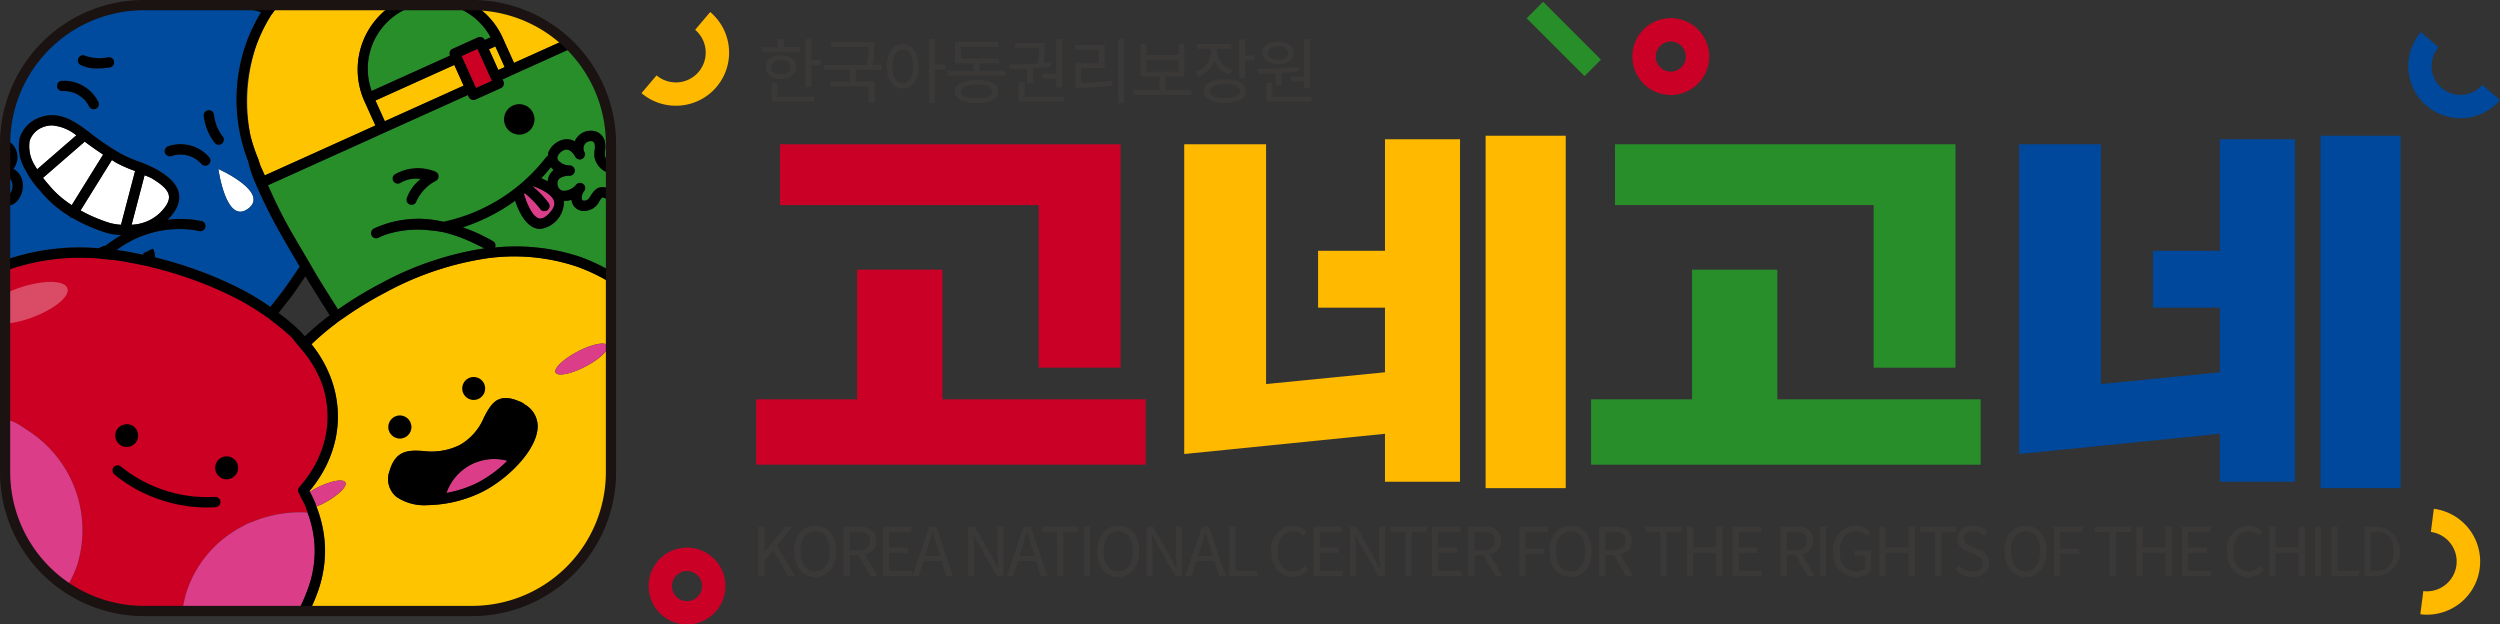 <svg xmlns="http://www.w3.org/2000/svg" width="221.333" height="55.284" viewBox="0 0 221.333 55.284">
  <rect x="0" y="0" width="221.333" height="55.284" fill="#333333" stroke="none"/>
  <g id="그룹_1162" data-name="그룹 1162" transform="translate(-228.97 -122.492)">
    <g id="그룹_1155" data-name="그룹 1155" transform="translate(228.97 122.492)">
      <g id="그룹_1154" data-name="그룹 1154" transform="translate(0.455 0.453)">
        <path id="패스_7990" data-name="패스 7990" d="M240.4,137.073a19.006,19.006,0,0,1,1.714,1.412c.22.214.412.436.613.656a24.053,24.053,0,0,1,2.2-1.87c-.682-1.064-1.369-2.148-2.064-3.3-.03-.05-.054-.093-.082-.142-.391.557-.758,1.125-1.161,1.675S240.8,136.546,240.4,137.073Z" transform="translate(-216.185 -109.812)" fill="none"/>
        <path id="패스_7991" data-name="패스 7991" d="M237.446,132.324l.032-.052c.471-.833.13-1.438-1.306-2.306a7.172,7.172,0,0,0-.656-.289l-1.148,4.384A3.808,3.808,0,0,0,237.446,132.324Z" transform="translate(-223.17 -114.62)" fill="#fff"/>
        <path id="패스_7992" data-name="패스 7992" d="M232.2,127.634a2.132,2.132,0,0,0-.728.13,1.956,1.956,0,0,0-1.252,1.252,3.219,3.219,0,0,0,.484,2.2c.052.108.127.2.188.3l3.465-3.007A3.905,3.905,0,0,0,232.2,127.634Z" transform="translate(-228.053 -116.987)" fill="#fff"/>
        <path id="패스_7993" data-name="패스 7993" d="M234.431,128.3l-3.7,3.21c.138.171.274.341.423.514l.287.335a8.521,8.521,0,0,0,1.839,1.563l2.776-4.473C235.454,129.048,234.891,128.651,234.431,128.3Z" transform="translate(-227.383 -116.216)" fill="#fff"/>
        <path id="패스_7994" data-name="패스 7994" d="M237.061,130.01a12.511,12.511,0,0,1-1.6-.7c-.145-.08-.27-.173-.412-.257l-2.774,4.464a13.677,13.677,0,0,0,2.623,1.118,5.341,5.341,0,0,0,.961.151l1.246-4.758Z" transform="translate(-225.598 -115.341)" fill="#fff"/>
        <path id="패스_7995" data-name="패스 7995" d="M240.558,132.941c1.958-1.466-2.632-3.517-2.632-3.517S238.6,134.406,240.558,132.941Z" transform="translate(-219.048 -114.913)" fill="#fff"/>
        <path id="패스_7996" data-name="패스 7996" d="M251.781,132.978c.253.069.557-.078.9-.436.384-.4.538-.76.451-1.069-.177-.648-1.239-1.131-1.852-1.345l-.035.035a8.13,8.13,0,0,1,1.408,1.472.454.454,0,0,1-.136.628.464.464,0,0,1-.246.071.455.455,0,0,1-.382-.207,7.967,7.967,0,0,0-1.349-1.373l-.082.065C250.693,131.618,251.185,132.811,251.781,132.978Z" transform="translate(-204.526 -114.097)" fill="#db3d88"/>
        <path id="패스_7997" data-name="패스 7997" d="M250.83,130.252l.1-.373h0l-.317.261c.039.015.082,0,.117.032Z" transform="translate(-204.343 -114.385)" fill="#db3d88"/>
        <path id="패스_7998" data-name="패스 7998" d="M250.435,130.368c.013.054.032.114.05.173l.082-.065C250.519,130.437,250.472,130.4,250.435,130.368Z" transform="translate(-204.552 -113.819)" fill="#db3d88"/>
        <path id="패스_7999" data-name="패스 7999" d="M250.782,130.108l.089.078.035-.035Z" transform="translate(-204.15 -114.12)" fill="#db3d88"/>
        <path id="패스_8000" data-name="패스 8000" d="M250.5,130.225l-.291.235v0l.376-.086A.457.457,0,0,1,250.5,130.225Z" transform="translate(-204.818 -113.985)" fill="#db3d88"/>
        <g id="그룹_1149" data-name="그룹 1149" transform="translate(21.413)">
          <path id="패스_8001" data-name="패스 8001" d="M248.451,122.714a6.687,6.687,0,0,1,2.448,2.852l1.008,2.234,4.4-1.982A12.165,12.165,0,0,0,248.451,122.714Z" transform="translate(-228.264 -122.688)" fill="#ffc400"/>
          <path id="패스_8002" data-name="패스 8002" d="M249.916,132.125l-.455-1.008-.007-.015v0a6.861,6.861,0,0,1,2.493-8.4H241.915c-.048.063-.1.119-.147.181-.093.13-.2.244-.289.376s-.194.246-.278.38a14.356,14.356,0,0,0-1.22,2.47,15.7,15.7,0,0,0-.566,8.186,14.646,14.646,0,0,0,.674,2.01c.089.227.132.462.231.684l.354.784,3.782-1.705,2.418-1.092,2.331-1.051.44-.2.438-.2.386-.175-.259-.57Z" transform="translate(-239.1 -122.702)" fill="#ffc400"/>
          <path id="패스_8003" data-name="패스 8003" d="M249.588,124.394l-.565.255.827,1.834.565-.255-.046-.1Z" transform="translate(-227.601 -120.741)" fill="#ffc400"/>
          <rect id="사각형_170" data-name="사각형 170" width="7.66" height="2.012" transform="matrix(0.911, -0.411, 0.411, 0.911, 11.371, 8.444)" fill="#ffc400"/>
        </g>
        <g id="그룹_1150" data-name="그룹 1150" transform="translate(23.272)">
          <path id="패스_8004" data-name="패스 8004" d="M251.337,127.166a.446.446,0,0,1-.011-.345.455.455,0,0,1,.237-.253l2.241-1.012a.455.455,0,0,1,.6.227l.525-.237a5.77,5.77,0,0,0-3.014-2.645,5.893,5.893,0,0,0-.73-.2h-2.733a5.914,5.914,0,0,0-.993.337,5.813,5.813,0,0,0-3.063,7.26Z" transform="translate(-235.216 -122.702)" fill="#278e2a"/>
          <path id="패스_8005" data-name="패스 8005" d="M266.874,124.46l-5.168,2.334-.98.443.078.171a.452.452,0,0,1-.229.6l-2.241,1.012a.469.469,0,0,1-.186.039.454.454,0,0,1-.414-.268l-.078-.171-7.4,3.337-1.1.5-.477.216-.481.218-2.349,1.06-2.016.909-3.873,1.749c.535,1.2,1.107,2.414,1.777,3.616.488.872,1.056,1.826,1.608,2.765.086.147.164.285.253.434s.162.283.253.434c.1.171.183.324.289.5.682,1.136,1.358,2.2,2.025,3.247a33.852,33.852,0,0,1,3.774-2.3,28.116,28.116,0,0,1,9.028-3.085c.056-.009.108-.009.164-.015-.272-.151-.529-.261-.79-.389a13.431,13.431,0,0,0-2.768-1.03,10.581,10.581,0,0,0-1.189-.177,9.271,9.271,0,0,0-3.9.337,5.019,5.019,0,0,0-.708.291.454.454,0,1,1-.447-.79,9.406,9.406,0,0,1,6.142-.607,12.911,12.911,0,0,1,1.755.505,14.869,14.869,0,0,1,2.673,1.226.439.439,0,0,1,.173.553,18.018,18.018,0,0,1,7.558.835,16.779,16.779,0,0,1,2.7,1.261v-6.176a2.5,2.5,0,0,0-.73-.356h-.007c-.071,0-.168.149-.276.328a1.518,1.518,0,0,1-1.265.863,1.087,1.087,0,0,1-1.095-.587,1.2,1.2,0,0,1-.119-.391,2.016,2.016,0,0,1-.669.093,2.434,2.434,0,0,1-2.088,2.485,1.437,1.437,0,0,1-.378-.052c-.976-.272-1.561-1.58-1.85-2.439-.121-.363-.2-.654-.216-.74l.443-.1v0l.291-.235a.413.413,0,0,1,.594-.486l.317-.261h0l.123-.438a7.574,7.574,0,0,1,.756.272,6.244,6.244,0,0,1,.563.27,1.394,1.394,0,0,1,.527-1,1.642,1.642,0,0,1-.233-.257,1.372,1.372,0,0,1-.121-.132,1.24,1.24,0,0,1-.151-.879,1.305,1.305,0,0,1,.076-.391,1.911,1.911,0,0,1,1.135-1,1.426,1.426,0,0,1,1.161.108,1.451,1.451,0,0,1,.25-.4,1.546,1.546,0,0,1,1.561-.488,1.227,1.227,0,0,1,.881,1.038,2.718,2.718,0,0,1-.007.7,2.23,2.23,0,0,0-.019.415.821.821,0,0,0,.544.6v-1.643A12.215,12.215,0,0,0,266.874,124.46Z" transform="translate(-239.961 -120.665)" fill="#278e2a"/>
          <path id="패스_8006" data-name="패스 8006" d="M255.121,129.657a3.2,3.2,0,0,1,.019-.591,1.912,1.912,0,0,0,.013-.466c-.037-.227-.151-.285-.233-.309a.653.653,0,0,0-.626.214.692.692,0,0,0-.05.771.455.455,0,0,1-.82.391,1.415,1.415,0,0,0-.516-.574.52.52,0,0,0-.436-.032,1,1,0,0,0-.581.505.389.389,0,0,0,.011.406,1.34,1.34,0,0,0,1.021.464.454.454,0,0,1,0,.909h0a1.457,1.457,0,0,0-.883.235.553.553,0,0,0-.2.451.693.693,0,0,0,.261.555c.343.248,1.073-.028,1.382-.423a.454.454,0,1,1,.717.557v0a.859.859,0,0,0-.183.74c.011.022.022.108.261.086.123,0,.274-.048.468-.361.231-.376.553-.887,1.181-.829a1.827,1.827,0,0,1,.65.22v-1.433A1.836,1.836,0,0,1,255.121,129.657Z" transform="translate(-226.204 -116.246)" fill="#278e2a"/>
        </g>
        <g id="그룹_1151" data-name="그룹 1151">
          <path id="패스_8007" data-name="패스 8007" d="M253.437,142.7a45.15,45.15,0,0,1-2.126-4.324,10.306,10.306,0,0,1-.613-1.865,14.982,14.982,0,0,1-.073-10.725,15.428,15.428,0,0,1,1.215-2.461c-.071-.019-.142-.06-.216-.078a10.865,10.865,0,0,0-3.165-.337.379.379,0,0,1-.38-.209H241.46a12.3,12.3,0,0,0-12.251,11.988,1.239,1.239,0,0,1,.566.287,1.676,1.676,0,0,1,.4,1.727,1.552,1.552,0,0,1-.268.5l.037.019a1.539,1.539,0,0,1,.753,1.032,2.077,2.077,0,0,1-.307,1.617,1.39,1.39,0,0,1-1.211.622v4.773a20.325,20.325,0,0,1,5.567-1.095,21.969,21.969,0,0,1,2.733.045,2.1,2.1,0,0,1,.615-.24,11.53,11.53,0,0,1,1.386-.924,5.9,5.9,0,0,1-1.267-.184,14.4,14.4,0,0,1-3.085-1.347.437.437,0,0,1-.177-.05c-.032-.019-.035-.06-.06-.084a9.809,9.809,0,0,1-2.349-1.956l-.278-.328a7.684,7.684,0,0,1-1.259-1.781,3.967,3.967,0,0,1-.542-2.824,2.84,2.84,0,0,1,1.818-1.872c1.77-.648,3.258.488,4.449,1.4a22.258,22.258,0,0,0,2.748,1.848,11.646,11.646,0,0,0,1.49.648,12.274,12.274,0,0,1,1.673.74c.82.5,2.714,1.641,1.634,3.545l-.037.06a4.147,4.147,0,0,1-.682.831,9.112,9.112,0,0,1,3.046.123.454.454,0,0,1-.237.876,5.454,5.454,0,0,0-.581-.108,9.314,9.314,0,0,0-6.42,1.563c-.1.067-.2.151-.3.225.326.043.652.093.984.149.183.03.373.073.559.11.2.037.406.078.611.121.08.015.16.028.24.045a.409.409,0,0,0-.06-.132l.451-.212.417-.2a1.386,1.386,0,0,1,.188.766c.784.2,1.574.412,2.385.674a34.386,34.386,0,0,1,5.481,2.271,23.154,23.154,0,0,1,2.349,1.442c.4-.522.818-1.025,1.209-1.561.484-.661.926-1.336,1.39-2.005C254.629,144.771,253.992,143.694,253.437,142.7Zm-16.21-10.828a.435.435,0,0,1-.205.05.453.453,0,0,1-.4-.248,2.483,2.483,0,0,0-2.36-1.36.455.455,0,0,1-.114-.9,3.394,3.394,0,0,1,3.283,1.852A.452.452,0,0,1,237.227,131.872Zm1.224-3.655a6.5,6.5,0,0,1-1.064.086,3.207,3.207,0,0,1-1.55-.32.455.455,0,0,1,.458-.786,3.828,3.828,0,0,0,2,.123.459.459,0,0,1,.525.373A.453.453,0,0,1,238.451,128.218Zm8.728,8.6a.439.439,0,0,1-.281.1.455.455,0,0,1-.356-.173,2.482,2.482,0,0,0-2.636-.684.452.452,0,0,1-.574-.285.457.457,0,0,1,.283-.576,3.374,3.374,0,0,1,3.642.984A.452.452,0,0,1,247.179,136.823Zm-.408-4.3a.454.454,0,0,1,.9-.125,3.836,3.836,0,0,0,.721,1.874.454.454,0,0,1-.307.79.448.448,0,0,1-.3-.119A4.694,4.694,0,0,1,246.771,132.527Zm3.92,8.2c-1.958,1.466-2.632-3.517-2.632-3.517S252.649,139.264,250.691,140.73Z" transform="translate(-229.181 -122.702)" fill="#004b9e"/>
          <path id="패스_8008" data-name="패스 8008" d="M229.181,128.72v.9a.721.721,0,0,0,.134-.177A.792.792,0,0,0,229.181,128.72Z" transform="translate(-229.181 -115.728)" fill="#004b9e"/>
          <path id="패스_8009" data-name="패스 8009" d="M229.647,131.158a1.179,1.179,0,0,0,.166-.887.648.648,0,0,0-.3-.438,1.666,1.666,0,0,0-.328-.067v1.621l.026.011A.469.469,0,0,0,229.647,131.158Z" transform="translate(-229.181 -114.516)" fill="#004b9e"/>
        </g>
        <path id="패스_8010" data-name="패스 8010" d="M246.385,141.45a1.016,1.016,0,1,0-1.371-.43A1.018,1.018,0,0,0,246.385,141.45Z" transform="translate(-210.968 -103.197)" fill="#ffc400"/>
        <path id="패스_8011" data-name="패스 8011" d="M265.35,133.906a17.429,17.429,0,0,0-8.234-.7,27.283,27.283,0,0,0-8.732,2.99,33.02,33.02,0,0,0-3.713,2.265c-.121.086-.257.168-.376.255s-.24.186-.363.278a23.605,23.605,0,0,0-2.09,1.783,10.8,10.8,0,0,1,1.818,3.281,9.636,9.636,0,0,1,.348,4.918,10.317,10.317,0,0,1-1.69,3.94c-.2.289-.419.576-.652.853a.809.809,0,0,1,.037.076c.162-.1.311-.2.488-.294,1.269-.661,2.452-.9,2.645-.535s-.682,1.2-1.952,1.863c-.207.108-.406.188-.6.272a10.909,10.909,0,0,1,.749,3.478,10.735,10.735,0,0,1-.516,3.722,14.992,14.992,0,0,1-.846,2.047h14.406a12.315,12.315,0,0,0,12.279-12.279V135.35A15.937,15.937,0,0,0,265.35,133.906Zm.05,7.523c1.269-.663,2.452-.9,2.642-.535s-.682,1.2-1.949,1.861-2.45.9-2.642.538S264.132,142.092,265.4,141.43Zm-15.269,7.582a1.016,1.016,0,1,1,.43-1.371A1.017,1.017,0,0,1,250.131,149.011Zm6.919,4.795a11.421,11.421,0,0,1-4.961,1.222,4.379,4.379,0,0,1-2.733-.736,2.036,2.036,0,0,1-.594-2.321c.542-1.876,1.777-1.807,2.966-1.738a5.634,5.634,0,0,0,3.245-.533,5.024,5.024,0,0,0,2.148-2.465c.082-.16.168-.319.257-.477a4.457,4.457,0,0,1,.319-.484,2.086,2.086,0,0,1,.51-.5,1.614,1.614,0,0,1,1.071-.214,3.21,3.21,0,0,1,.87.248c.1.041.188.065.3.117a3.067,3.067,0,0,1,.3.205,2.235,2.235,0,0,1,1.116,1.88C261.881,150.026,259.379,152.588,257.049,153.806Z" transform="translate(-214.714 -110.758)" fill="#ffc400"/>
        <path id="패스_8012" data-name="패스 8012" d="M249.437,141.822a4.5,4.5,0,0,0-2.157,2.5,10.182,10.182,0,0,0,2.843-.948,10.934,10.934,0,0,0,2.55-1.9A4.5,4.5,0,0,0,249.437,141.822Z" transform="translate(-208.208 -101.132)" fill="#db3d88"/>
        <path id="패스_8013" data-name="패스 8013" d="M242.259,144.5c.2-.084.4-.164.6-.272,1.269-.663,2.142-1.5,1.952-1.863s-1.375-.125-2.645.535c-.177.1-.326.194-.488.294.171.32.328.641.466.965C242.2,144.273,242.216,144.392,242.259,144.5Z" transform="translate(-214.694 -100.111)" fill="#db3d88"/>
        <path id="패스_8014" data-name="패스 8014" d="M251.771,139.153c.192.367,1.375.125,2.642-.538s2.142-1.5,1.949-1.861-1.373-.127-2.642.535S251.579,138.786,251.771,139.153Z" transform="translate(-203.035 -106.618)" fill="#db3d88"/>
        <g id="그룹_1152" data-name="그룹 1152" transform="translate(0 3.87)">
          <path id="패스_8015" data-name="패스 8015" d="M250.511,127.155l-.187-.414-.827-1.834-.186-.412-1.412.637.186.412.827,1.834.187.414.077.171,1.412-.637Z" transform="translate(-207.49 -124.495)" fill="#cb0023"/>
          <path id="패스_8016" data-name="패스 8016" d="M255.62,141.4c-.093-.119-.2-.233-.294-.35s-.188-.235-.292-.35c-.2-.218-.339-.456-.557-.665a18.342,18.342,0,0,0-1.641-1.351c-.123-.093-.224-.2-.352-.289s-.253-.168-.376-.255a23.14,23.14,0,0,0-2.217-1.36,33.517,33.517,0,0,0-5.334-2.208c-.781-.253-1.546-.462-2.3-.65-.145-.037-.294-.08-.436-.114s-.3-.056-.447-.089c-.367-.082-.725-.149-1.084-.214-.149-.028-.3-.065-.449-.088l0,0c-.041-.006-.084-.017-.125-.024-.183-.03-.365-.058-.546-.084-.373-.054-.734-.08-1.1-.114-.108-.011-.218-.026-.324-.035s-.188-.022-.278-.03c-.071,0-.145-.017-.214-.022-.129-.009-.257-.015-.384-.022-.037,0-.073,0-.11,0-.669-.028-1.328-.037-1.96,0a19.26,19.26,0,0,0-5.617,1.146V147.3c.38.16.775.3,1.131.49.138.076.257.168.391.248s.27.188.408.278a10.466,10.466,0,0,1,4.471,11.888,9.737,9.737,0,0,1-.958,2.044,12.2,12.2,0,0,0,6.837,2.094h3.417a9.7,9.7,0,0,1,.367-1.7,10.057,10.057,0,0,1,4.991-5.814c.138-.073.265-.16.408-.227s.287-.1.427-.155a11.087,11.087,0,0,1,4.892-.827c-.026-.073-.043-.151-.071-.224-.037-.095-.054-.194-.093-.289-.112-.263-.257-.525-.393-.786-.076-.145-.134-.294-.218-.438a.453.453,0,0,1,.054-.529,10.776,10.776,0,0,0,.8-1.015,9.408,9.408,0,0,0,1.541-3.594,8.706,8.706,0,0,0-.317-4.456A9.975,9.975,0,0,0,255.62,141.4Z" transform="translate(-229.181 -114.574)" fill="#cb0023"/>
        </g>
        <path id="패스_8017" data-name="패스 8017" d="M234.692,134.616c-.257-.743-2.187-.753-4.313-.019a10.977,10.977,0,0,0-1.2.5v2.662a9.282,9.282,0,0,0,2.129-.462C233.436,136.559,234.949,135.361,234.692,134.616Z" transform="translate(-229.181 -109.549)" fill="#fff" opacity="0.3"/>
        <path id="패스_8018" data-name="패스 8018" d="M231.111,140.671c-.138-.091-.265-.192-.408-.278s-.253-.173-.391-.248c-.356-.192-.751-.33-1.131-.49v4.764a12.3,12.3,0,0,0,5.442,10.185,9.737,9.737,0,0,0,.958-2.044A10.466,10.466,0,0,0,231.111,140.671Z" transform="translate(-229.181 -103.058)" fill="#db3d88"/>
        <path id="패스_8019" data-name="패스 8019" d="M247.537,143.519a11.087,11.087,0,0,0-4.892.827c-.14.058-.291.093-.427.155s-.27.153-.408.227a10.057,10.057,0,0,0-4.991,5.814,9.7,9.7,0,0,0-.367,1.7H246.7a15.787,15.787,0,0,0,.989-2.327,9.757,9.757,0,0,0,.471-3.407A9.923,9.923,0,0,0,247.537,143.519Z" transform="translate(-220.756 -98.599)" fill="#db3d88"/>
        <g id="그룹_1153" data-name="그룹 1153">
          <path id="패스_8020" data-name="패스 8020" d="M230.7,131.817a1.539,1.539,0,0,0-.753-1.032l-.037-.019a1.552,1.552,0,0,0,.268-.5,1.676,1.676,0,0,0-.4-1.727,1.239,1.239,0,0,0-.566-.287c0,.1-.028.192-.028.294v.71a.792.792,0,0,1,.134.723.721.721,0,0,1-.134.177v1.358a1.666,1.666,0,0,1,.328.067.648.648,0,0,1,.3.438,1.179,1.179,0,0,1-.166.887.469.469,0,0,1-.44.24l-.026-.011v.917a1.39,1.39,0,0,0,1.211-.622A2.077,2.077,0,0,0,230.7,131.817Z" transform="translate(-229.181 -116.267)"/>
          <path id="패스_8021" data-name="패스 8021" d="M233.935,125.923a6.5,6.5,0,0,0,1.064-.086.453.453,0,0,0,.371-.522.459.459,0,0,0-.525-.373,3.829,3.829,0,0,1-2-.123.455.455,0,0,0-.458.786A3.207,3.207,0,0,0,233.935,125.923Z" transform="translate(-225.73 -120.321)"/>
          <path id="패스_8022" data-name="패스 8022" d="M231.807,126.726a2.483,2.483,0,0,1,2.36,1.36.453.453,0,0,0,.4.248.436.436,0,0,0,.205-.05.452.452,0,0,0,.2-.609,3.394,3.394,0,0,0-3.283-1.852.455.455,0,0,0,.114.9Z" transform="translate(-226.73 -119.114)"/>
          <path id="패스_8023" data-name="패스 8023" d="M238.646,130.069a.454.454,0,0,0,.307-.79,3.836,3.836,0,0,1-.721-1.874.454.454,0,0,0-.9.125,4.694,4.694,0,0,0,1.01,2.42A.448.448,0,0,0,238.646,130.069Z" transform="translate(-219.742 -117.705)"/>
          <path id="패스_8024" data-name="패스 8024" d="M236.323,129.448a2.482,2.482,0,0,1,2.636.684.455.455,0,0,0,.356.173.439.439,0,0,0,.281-.1.452.452,0,0,0,.078-.637,3.374,3.374,0,0,0-3.642-.984.457.457,0,0,0-.283.576A.452.452,0,0,0,236.323,129.448Z" transform="translate(-221.598 -116.087)"/>
          <path id="패스_8025" data-name="패스 8025" d="M246.619,132.6a.488.488,0,0,0,.134.019.454.454,0,0,0,.434-.324,3.817,3.817,0,0,1,1.712-1.8.455.455,0,0,0-.082-.84,4.089,4.089,0,0,0-3.568.27.45.45,0,0,0-.086.63.457.457,0,0,0,.633.1,2.682,2.682,0,0,1,1.749-.322,3.743,3.743,0,0,0-1.224,1.7A.454.454,0,0,0,246.619,132.6Z" transform="translate(-210.768 -114.933)"/>
          <path id="패스_8026" data-name="패스 8026" d="M250.294,126.957a1.349,1.349,0,1,0,1.852.46A1.352,1.352,0,0,0,250.294,126.957Z" transform="translate(-205.473 -117.996)"/>
          <path id="패스_8027" data-name="패스 8027" d="M282.274,136.03a2.228,2.228,0,0,1,.019-.415,2.718,2.718,0,0,0,.006-.7,1.227,1.227,0,0,0-.881-1.038,1.546,1.546,0,0,0-1.561.488,1.452,1.452,0,0,0-.25.4,1.426,1.426,0,0,0-1.161-.108,1.911,1.911,0,0,0-1.135,1,1.3,1.3,0,0,0-.076.391c-.047.028-.1.035-.138.082a15.565,15.565,0,0,1-9.136,5.753,9.406,9.406,0,0,0-6.142.607.454.454,0,1,0,.447.79,5.021,5.021,0,0,1,.708-.291,9.272,9.272,0,0,1,3.9-.337,10.583,10.583,0,0,1,1.189.177,13.431,13.431,0,0,1,2.768,1.03c.261.127.518.237.79.389-.056.006-.108.006-.164.015a28.116,28.116,0,0,0-9.028,3.085,33.857,33.857,0,0,0-3.774,2.3c-.667-1.047-1.343-2.111-2.025-3.247-.106-.173-.188-.326-.289-.5-.091-.151-.166-.287-.253-.434s-.166-.287-.253-.434c-.553-.939-1.12-1.893-1.608-2.765-.669-1.2-1.241-2.413-1.777-3.616l3.873-1.749,2.016-.909,2.349-1.06.481-.218.477-.216,1.1-.5,7.4-3.337.078.171a.454.454,0,0,0,.414.268.469.469,0,0,0,.186-.039l2.241-1.012a.452.452,0,0,0,.229-.6l-.078-.171.98-.443,5.168-2.334c-.112-.117-.224-.229-.343-.343s-.263-.209-.391-.322l-4.4,1.982-1.008-2.234a6.687,6.687,0,0,0-2.448-2.852c-.084,0-.16-.026-.242-.026h-2.116a5.893,5.893,0,0,1,.73.2,5.77,5.77,0,0,1,3.014,2.645l-.525.237a.455.455,0,0,0-.6-.227l-2.241,1.012a.455.455,0,0,0-.237.253.446.446,0,0,0,.011.345l-6.94,3.132a5.813,5.813,0,0,1,3.063-7.26,5.914,5.914,0,0,1,.993-.337h-2.249a6.861,6.861,0,0,0-2.493,8.4v0l.006.015.455,1.008.3.658.259.57-.386.175-.438.2-.44.2-2.331,1.051-2.418,1.092-3.782,1.705-.354-.784c-.1-.222-.142-.458-.231-.684a14.646,14.646,0,0,1-.674-2.01,14.217,14.217,0,0,1,1.785-10.656c.084-.134.192-.248.278-.38s.2-.246.289-.376c.045-.063.1-.119.147-.181h-5.33a.379.379,0,0,0,.38.209,10.865,10.865,0,0,1,3.165.337c.073.017.145.058.216.078a15.428,15.428,0,0,0-1.215,2.461,14.982,14.982,0,0,0,.073,10.725,10.306,10.306,0,0,0,.613,1.865,45.15,45.15,0,0,0,2.126,4.324c.555.993,1.192,2.07,1.828,3.147-.464.669-.907,1.345-1.39,2.005-.391.535-.807,1.038-1.209,1.561a23.154,23.154,0,0,0-2.349-1.442,34.386,34.386,0,0,0-5.481-2.271c-.812-.261-1.6-.477-2.385-.674a1.386,1.386,0,0,0-.188-.766l-.417.2-.451.212a.409.409,0,0,1,.06.132c-.08-.017-.16-.03-.24-.045-.205-.043-.408-.084-.611-.121-.186-.037-.376-.08-.559-.11-.332-.056-.658-.106-.984-.149.1-.073.2-.158.3-.225a9.314,9.314,0,0,1,6.42-1.563,5.454,5.454,0,0,1,.581.108.454.454,0,0,0,.237-.876,9.112,9.112,0,0,0-3.046-.123,4.147,4.147,0,0,0,.682-.831l.037-.06c1.079-1.9-.814-3.048-1.634-3.545a12.274,12.274,0,0,0-1.673-.74,11.646,11.646,0,0,1-1.49-.648,22.258,22.258,0,0,1-2.748-1.848c-1.192-.913-2.679-2.049-4.449-1.4a2.84,2.84,0,0,0-1.818,1.872,3.967,3.967,0,0,0,.542,2.824,7.684,7.684,0,0,0,1.259,1.781l.278.328a9.809,9.809,0,0,0,2.349,1.956c.026.024.028.065.06.084a.437.437,0,0,0,.177.05,14.4,14.4,0,0,0,3.085,1.347,5.9,5.9,0,0,0,1.267.184,11.53,11.53,0,0,0-1.386.924,2.1,2.1,0,0,0-.615.24,21.969,21.969,0,0,0-2.733-.045,20.325,20.325,0,0,0-5.567,1.095v.961a19.26,19.26,0,0,1,5.617-1.146c.633-.035,1.291-.026,1.96,0,.037,0,.073,0,.11,0,.127.006.255.013.384.022.069,0,.142.017.214.022.091.009.186.022.278.03s.216.024.324.035c.365.035.725.06,1.1.114.181.026.363.054.546.084.041.006.084.017.125.024l0,0c.147.024.3.06.449.088.358.065.717.132,1.084.214.151.032.294.052.447.089s.291.078.436.114c.753.188,1.518.4,2.3.65a33.519,33.519,0,0,1,5.334,2.208,23.14,23.14,0,0,1,2.217,1.36c.123.086.255.168.376.255s.229.2.352.289a18.342,18.342,0,0,1,1.641,1.351c.218.209.358.447.557.665.1.114.194.233.292.35s.2.231.294.35a9.975,9.975,0,0,1,1.645,2.895,8.706,8.706,0,0,1,.317,4.456,9.408,9.408,0,0,1-1.541,3.594,10.776,10.776,0,0,1-.8,1.015.453.453,0,0,0-.054.529c.084.145.142.294.218.438.136.261.281.522.393.786.039.095.056.194.093.289.028.073.045.151.071.224a9.922,9.922,0,0,1,.624,2.986,9.756,9.756,0,0,1-.471,3.407,15.788,15.788,0,0,1-.989,2.327h1.006a14.988,14.988,0,0,0,.846-2.047,10.735,10.735,0,0,0,.516-3.722,10.909,10.909,0,0,0-.749-3.478c-.043-.112-.063-.231-.11-.341-.138-.324-.3-.645-.466-.965a.8.8,0,0,0-.037-.076c.233-.276.451-.563.652-.853a10.317,10.317,0,0,0,1.69-3.94,9.636,9.636,0,0,0-.348-4.918,10.8,10.8,0,0,0-1.818-3.281,23.6,23.6,0,0,1,2.09-1.783c.123-.093.235-.188.363-.279s.255-.168.376-.255a33.026,33.026,0,0,1,3.713-2.265,27.283,27.283,0,0,1,8.732-2.99,17.428,17.428,0,0,1,8.234.7,15.937,15.937,0,0,1,3,1.444v-1.043a16.779,16.779,0,0,0-2.7-1.261,18.018,18.018,0,0,0-7.558-.835.439.439,0,0,0-.173-.553,14.868,14.868,0,0,0-2.673-1.226,17.32,17.32,0,0,0,3.469-1.585c.4-.242.781-.5,1.157-.773.289.859.874,2.167,1.85,2.439a1.436,1.436,0,0,0,.378.052,2.434,2.434,0,0,0,2.088-2.485,2.016,2.016,0,0,0,.669-.093,1.2,1.2,0,0,0,.119.391,1.087,1.087,0,0,0,1.094.587,1.519,1.519,0,0,0,1.265-.863c.108-.179.205-.328.276-.328h.006a2.5,2.5,0,0,1,.73.356v-1.043a1.827,1.827,0,0,0-.65-.22c-.628-.058-.95.453-1.181.829-.194.313-.345.358-.468.361-.24.022-.25-.065-.261-.086a.859.859,0,0,1,.183-.74v0a.454.454,0,1,0-.717-.557c-.309.4-1.038.671-1.382.423a.693.693,0,0,1-.261-.555.553.553,0,0,1,.2-.451,1.457,1.457,0,0,1,.883-.235h0a.454.454,0,0,0,0-.909,1.34,1.34,0,0,1-1.021-.464.389.389,0,0,1-.011-.406,1,1,0,0,1,.581-.505.52.52,0,0,1,.436.032,1.415,1.415,0,0,1,.516.574.455.455,0,0,0,.82-.391.692.692,0,0,1,.05-.771.653.653,0,0,1,.626-.214c.082.024.2.082.233.309a1.912,1.912,0,0,1-.013.466,3.2,3.2,0,0,0-.019.591,1.836,1.836,0,0,0,1.449,1.487v-.974A.821.821,0,0,1,282.274,136.03Zm-26.421,10.828c.7,1.155,1.382,2.239,2.064,3.3a24.055,24.055,0,0,0-2.2,1.87c-.2-.22-.393-.443-.613-.656a19.008,19.008,0,0,0-1.714-1.412c.4-.527.823-1.032,1.218-1.572s.771-1.118,1.161-1.675C255.8,146.766,255.822,146.809,255.853,146.859Zm16.728-20.5.781,1.733.045.1-.563.255-.827-1.835Zm-9.788,6.625-.829-1.835,6.984-3.15.827,1.833Zm7.81-3.525-.827-1.833-.188-.412,1.414-.637.186.412.827,1.833.186.414.078.171-1.412.637-.078-.171ZM238.479,142a13.677,13.677,0,0,1-2.623-1.118l2.774-4.464c.142.084.268.177.412.257a12.51,12.51,0,0,0,1.6.7l.041.019-1.246,4.758A5.341,5.341,0,0,1,238.479,142Zm-7.135-7.266a1.956,1.956,0,0,1,1.252-1.252,2.132,2.132,0,0,1,.728-.13,3.905,3.905,0,0,1,2.157.881l-3.465,3.007c-.06-.1-.136-.2-.188-.3A3.219,3.219,0,0,1,231.344,134.731Zm4.885.054c.46.352,1.023.749,1.628,1.148l-2.776,4.473a8.521,8.521,0,0,1-1.839-1.563l-.287-.335c-.149-.173-.285-.343-.423-.514Zm5.954,3.264c1.436.868,1.777,1.472,1.306,2.306l-.032.052a3.808,3.808,0,0,1-3.078,1.738l1.148-4.384C241.743,137.854,241.982,137.934,242.183,138.049Zm32.93,1.375.082-.065a7.968,7.968,0,0,1,1.349,1.373.455.455,0,0,0,.382.207.464.464,0,0,0,.246-.071.454.454,0,0,0,.136-.628,8.131,8.131,0,0,0-1.408-1.472l.035-.035c.613.214,1.675.7,1.852,1.345.086.309-.067.669-.451,1.069-.343.358-.648.505-.9.436C275.841,141.416,275.349,140.223,275.113,139.424Zm2.394-2.377a1.643,1.643,0,0,0,.233.257,1.394,1.394,0,0,0-.527,1,6.244,6.244,0,0,0-.563-.27C276.957,137.712,277.24,137.384,277.507,137.047Z" transform="translate(-229.181 -122.702)"/>
          <path id="패스_8028" data-name="패스 8028" d="M246.385,141.45a1.016,1.016,0,1,0-1.371-.43A1.018,1.018,0,0,0,246.385,141.45Z" transform="translate(-210.968 -103.197)"/>
          <path id="패스_8029" data-name="패스 8029" d="M249.411,139.867a1.014,1.014,0,1,0-1.369-.43A1.011,1.011,0,0,0,249.411,139.867Z" transform="translate(-207.459 -105.029)"/>
          <path id="패스_8030" data-name="패스 8030" d="M257,139.4a3.073,3.073,0,0,0-.3-.205c-.108-.052-.194-.076-.3-.117a3.21,3.21,0,0,0-.87-.248,1.614,1.614,0,0,0-1.071.214,2.086,2.086,0,0,0-.51.5,4.453,4.453,0,0,0-.319.484c-.089.158-.175.317-.257.477a5.024,5.024,0,0,1-2.148,2.465,5.634,5.634,0,0,1-3.245.533c-1.189-.069-2.424-.138-2.966,1.738a2.036,2.036,0,0,0,.594,2.321,4.379,4.379,0,0,0,2.733.736,11.42,11.42,0,0,0,4.961-1.222c2.329-1.218,4.831-3.78,4.812-5.8A2.235,2.235,0,0,0,257,139.4Zm-6.96,7.819a4.477,4.477,0,0,1,5.393-2.852,10.934,10.934,0,0,1-2.55,1.9A10.181,10.181,0,0,1,250.042,147.218Z" transform="translate(-210.97 -104.029)"/>
          <path id="패스_8031" data-name="패스 8031" d="M234.4,141.857a1.014,1.014,0,1,0,.624-1.93.428.428,0,0,0-.052-.006.988.988,0,0,0-.555.019,1,1,0,0,0-.671.639A1.017,1.017,0,0,0,234.4,141.857Z" transform="translate(-223.951 -102.785)"/>
          <path id="패스_8032" data-name="패스 8032" d="M239.121,141.258a1.015,1.015,0,1,0,.654,1.278A1.012,1.012,0,0,0,239.121,141.258Z" transform="translate(-219.199 -101.258)"/>
          <path id="패스_8033" data-name="패스 8033" d="M242.654,144.371a12.165,12.165,0,0,1-8.322-2.688.454.454,0,1,0-.587.693,12.489,12.489,0,0,0,4.218,2.29,12.858,12.858,0,0,0,3.925.643c.283,0,.561-.011.838-.032a.455.455,0,0,0,.417-.49A.46.46,0,0,0,242.654,144.371Z" transform="translate(-224.08 -100.831)"/>
        </g>
      </g>
      <path id="패스_8034" data-name="패스 8034" d="M270.783,177.038H241.7A12.748,12.748,0,0,1,228.97,164.3V135.227A12.748,12.748,0,0,1,241.7,122.492h29.079a12.75,12.75,0,0,1,12.735,12.735V164.3A12.75,12.75,0,0,1,270.783,177.038ZM241.7,123.4a11.838,11.838,0,0,0-11.826,11.826V164.3A11.84,11.84,0,0,0,241.7,176.131h29.079A11.841,11.841,0,0,0,282.609,164.3V135.227A11.839,11.839,0,0,0,270.783,123.4Z" transform="translate(-228.97 -122.492)" fill="#1a1311"/>
    </g>
    <g id="그룹_1161" data-name="그룹 1161" transform="translate(295.911 125.961)">
      <g id="그룹_1157" data-name="그룹 1157" transform="translate(0.192 43.078)">
        <g id="그룹_1156" data-name="그룹 1156">
          <path id="패스_8035" data-name="패스 8035" d="M260.068,144.09h.555v2.2h.017l1.824-2.2h.622l-1.366,1.669,1.58,2.707h-.613l-1.313-2.278-.751.9v1.382h-.555Z" transform="translate(-260.068 -144.012)" fill="#3b3938"/>
          <path id="패스_8036" data-name="패스 8036" d="M261.536,146.308c0-1.4.768-2.254,1.865-2.254s1.867.853,1.867,2.254-.771,2.277-1.867,2.277S261.536,147.709,261.536,146.308Zm3.165,0c0-1.1-.518-1.77-1.3-1.77s-1.3.674-1.3,1.77.514,1.794,1.3,1.794S264.7,147.4,264.7,146.308Z" transform="translate(-258.367 -144.054)" fill="#3b3938"/>
          <path id="패스_8037" data-name="패스 8037" d="M263.561,144.09h1.371c.887,0,1.526.322,1.526,1.235a1.184,1.184,0,0,1-.989,1.228l1.12,1.913h-.626l-1.062-1.854h-.786v1.854h-.555Zm1.287,2.075c.686,0,1.062-.274,1.062-.84s-.376-.781-1.062-.781h-.732v1.621Z" transform="translate(-256.02 -144.012)" fill="#3b3938"/>
          <path id="패스_8038" data-name="패스 8038" d="M265.177,144.09H267.7v.471h-1.967v1.371h1.658v.473h-1.658V148h2.031v.471h-2.586Z" transform="translate(-254.148 -144.012)" fill="#3b3938"/>
          <path id="패스_8039" data-name="패스 8039" d="M267.878,144.09h.615l1.483,4.376h-.583l-.419-1.334h-1.6l-.423,1.334h-.561Zm-.365,2.6h1.326l-.209-.667c-.162-.5-.3-.971-.44-1.479h-.024c-.138.514-.281.982-.436,1.479Z" transform="translate(-252.739 -144.012)" fill="#3b3938"/>
          <path id="패스_8040" data-name="패스 8040" d="M268.679,144.09h.572l1.591,2.761.464.9h.03c-.03-.44-.071-.93-.071-1.384V144.09h.525v4.376h-.566l-1.593-2.761-.471-.9h-.024c.024.443.065.907.065,1.367v2.295h-.522Z" transform="translate(-250.09 -144.012)" fill="#3b3938"/>
          <path id="패스_8041" data-name="패스 8041" d="M271.749,144.09h.613l1.485,4.376h-.585l-.417-1.334h-1.6l-.423,1.334h-.561Zm-.365,2.6h1.323l-.207-.667c-.162-.5-.3-.971-.442-1.479h-.024c-.136.514-.281.982-.434,1.479Z" transform="translate(-248.253 -144.012)" fill="#3b3938"/>
          <path id="패스_8042" data-name="패스 8042" d="M273.033,144.561H271.71v-.471h3.2v.471h-1.323v3.905h-.555Z" transform="translate(-246.578 -144.012)" fill="#3b3938"/>
          <path id="패스_8043" data-name="패스 8043" d="M273.415,144.09h.555v4.376h-.555Z" transform="translate(-244.602 -144.012)" fill="#3b3938"/>
          <path id="패스_8044" data-name="패스 8044" d="M273.969,146.308c0-1.4.771-2.254,1.865-2.254s1.867.853,1.867,2.254-.769,2.277-1.867,2.277S273.969,147.709,273.969,146.308Zm3.167,0c0-1.1-.52-1.77-1.3-1.77s-1.3.674-1.3,1.77.514,1.794,1.3,1.794S277.136,147.4,277.136,146.308Z" transform="translate(-243.96 -144.054)" fill="#3b3938"/>
          <path id="패스_8045" data-name="패스 8045" d="M275.994,144.09h.572l1.591,2.761.466.9h.028c-.028-.44-.071-.93-.071-1.384V144.09h.525v4.376h-.566l-1.591-2.761-.471-.9h-.026c.026.443.067.907.067,1.367v2.295h-.525Z" transform="translate(-241.613 -144.012)" fill="#3b3938"/>
          <path id="패스_8046" data-name="패스 8046" d="M279.063,144.09h.615l1.485,4.376h-.585l-.417-1.334h-1.6l-.423,1.334h-.561Zm-.363,2.6h1.323l-.207-.667c-.162-.5-.3-.971-.443-1.479h-.024c-.136.514-.281.982-.434,1.479Z" transform="translate(-239.775 -144.012)" fill="#3b3938"/>
          <path id="패스_8047" data-name="패스 8047" d="M279.385,144.09h.553V148h1.908v.471h-2.461Z" transform="translate(-237.684 -144.012)" fill="#3b3938"/>
          <path id="패스_8048" data-name="패스 8048" d="M281.109,146.325a2.009,2.009,0,0,1,1.936-2.271,1.616,1.616,0,0,1,1.2.542l-.3.358a1.19,1.19,0,0,0-.894-.417c-.829,0-1.377.68-1.377,1.77s.525,1.794,1.36,1.794a1.33,1.33,0,0,0,1.015-.488l.3.345a1.689,1.689,0,0,1-1.341.626C281.925,148.585,281.109,147.746,281.109,146.325Z" transform="translate(-235.686 -144.054)" fill="#3b3938"/>
          <path id="패스_8049" data-name="패스 8049" d="M282.848,144.09h2.519v.471H283.4v1.371h1.658v.473H283.4V148h2.034v.471h-2.586Z" transform="translate(-233.671 -144.012)" fill="#3b3938"/>
          <path id="패스_8050" data-name="패스 8050" d="M284.331,144.09h.574l1.591,2.761.464.9h.03c-.03-.44-.071-.93-.071-1.384V144.09h.525v4.376h-.566l-1.593-2.761-.471-.9h-.024c.024.443.065.907.065,1.367v2.295h-.525Z" transform="translate(-231.953 -144.012)" fill="#3b3938"/>
          <path id="패스_8051" data-name="패스 8051" d="M287.319,144.561h-1.325v-.471h3.2v.471h-1.323v3.905h-.555Z" transform="translate(-230.026 -144.012)" fill="#3b3938"/>
          <path id="패스_8052" data-name="패스 8052" d="M287.7,144.09h2.521v.471h-1.969v1.371h1.658v.473h-1.658V148h2.034v.471H287.7Z" transform="translate(-228.049 -144.012)" fill="#3b3938"/>
          <path id="패스_8053" data-name="패스 8053" d="M289.184,144.09h1.371c.887,0,1.526.322,1.526,1.235a1.184,1.184,0,0,1-.989,1.228l1.12,1.913h-.626l-1.062-1.854h-.786v1.854h-.555Zm1.287,2.075c.687,0,1.062-.274,1.062-.84s-.376-.781-1.062-.781h-.732v1.621Z" transform="translate(-226.329 -144.012)" fill="#3b3938"/>
          <path id="패스_8054" data-name="패스 8054" d="M291.281,144.09H293.8v.471h-1.969v1.479H293.5v.466h-1.669v1.96h-.553Z" transform="translate(-223.899 -144.012)" fill="#3b3938"/>
          <path id="패스_8055" data-name="패스 8055" d="M292.519,146.308c0-1.4.768-2.254,1.865-2.254s1.867.853,1.867,2.254-.771,2.277-1.867,2.277S292.519,147.709,292.519,146.308Zm3.167,0c0-1.1-.52-1.77-1.3-1.77s-1.3.674-1.3,1.77.514,1.794,1.3,1.794S295.686,147.4,295.686,146.308Z" transform="translate(-222.465 -144.054)" fill="#3b3938"/>
          <path id="패스_8056" data-name="패스 8056" d="M294.544,144.09h1.373c.887,0,1.526.322,1.526,1.235a1.186,1.186,0,0,1-.991,1.228l1.12,1.913h-.626l-1.062-1.854H295.1v1.854h-.555Zm1.287,2.075c.686,0,1.062-.274,1.062-.84s-.376-.781-1.062-.781H295.1v1.621Z" transform="translate(-220.118 -144.012)" fill="#3b3938"/>
          <path id="패스_8057" data-name="패스 8057" d="M297.773,144.561H296.45v-.471h3.2v.471h-1.323v3.905h-.555Z" transform="translate(-217.909 -144.012)" fill="#3b3938"/>
          <path id="패스_8058" data-name="패스 8058" d="M298.155,144.09h.555v1.835h2.038V144.09h.548v4.376h-.548V146.4H298.71v2.062h-.555Z" transform="translate(-215.934 -144.012)" fill="#3b3938"/>
          <path id="패스_8059" data-name="패스 8059" d="M300.026,144.09h2.521v.471h-1.967v1.371h1.656v.473h-1.656V148h2.031v.471h-2.586Z" transform="translate(-213.766 -144.012)" fill="#3b3938"/>
          <path id="패스_8060" data-name="패스 8060" d="M301.99,144.09h1.371c.887,0,1.526.322,1.526,1.235a1.184,1.184,0,0,1-.989,1.228l1.12,1.913h-.626l-1.062-1.854h-.786v1.854h-.555Zm1.287,2.075c.686,0,1.062-.274,1.062-.84s-.376-.781-1.062-.781h-.732v1.621Z" transform="translate(-211.49 -144.012)" fill="#3b3938"/>
          <path id="패스_8061" data-name="패스 8061" d="M303.606,144.09h.555v4.376h-.555Z" transform="translate(-209.617 -144.012)" fill="#3b3938"/>
          <path id="패스_8062" data-name="패스 8062" d="M304.161,146.325a2.029,2.029,0,0,1,2-2.271,1.664,1.664,0,0,1,1.256.542l-.3.358a1.223,1.223,0,0,0-.948-.417c-.876,0-1.449.68-1.449,1.77s.518,1.794,1.459,1.794a1.206,1.206,0,0,0,.788-.255V146.7h-.924v-.458h1.431v1.835a1.87,1.87,0,0,1-1.354.507A2,2,0,0,1,304.161,146.325Z" transform="translate(-208.974 -144.054)" fill="#3b3938"/>
          <path id="패스_8063" data-name="패스 8063" d="M306.039,144.09h.555v1.835h2.04V144.09h.546v4.376h-.546V146.4h-2.04v2.062h-.555Z" transform="translate(-206.798 -144.012)" fill="#3b3938"/>
          <path id="패스_8064" data-name="패스 8064" d="M309.042,144.561h-1.323v-.471h3.2v.471H309.6v3.905h-.555Z" transform="translate(-204.851 -144.012)" fill="#3b3938"/>
          <path id="패스_8065" data-name="패스 8065" d="M309.157,147.935l.332-.376a1.693,1.693,0,0,0,1.2.542c.572,0,.918-.285.918-.715,0-.447-.315-.589-.727-.775l-.63-.274a1.168,1.168,0,0,1,.488-2.284,1.8,1.8,0,0,1,1.289.542l-.294.352a1.421,1.421,0,0,0-1-.41c-.494,0-.816.25-.816.643,0,.423.382.585.721.727l.626.268a1.22,1.22,0,0,1,.9,1.17,1.319,1.319,0,0,1-1.483,1.239A2.084,2.084,0,0,1,309.157,147.935Z" transform="translate(-203.185 -144.054)" fill="#3b3938"/>
          <path id="패스_8066" data-name="패스 8066" d="M311.176,146.308c0-1.4.771-2.254,1.865-2.254s1.867.853,1.867,2.254-.768,2.277-1.867,2.277S311.176,147.709,311.176,146.308Zm3.167,0c0-1.1-.52-1.77-1.3-1.77s-1.3.674-1.3,1.77.514,1.794,1.3,1.794S314.343,147.4,314.343,146.308Z" transform="translate(-200.845 -144.054)" fill="#3b3938"/>
          <path id="패스_8067" data-name="패스 8067" d="M313.2,144.09h2.519v.471h-1.967v1.479h1.669v.466h-1.669v1.96H313.2Z" transform="translate(-198.498 -144.012)" fill="#3b3938"/>
          <path id="패스_8068" data-name="패스 8068" d="M316.2,144.561h-1.323v-.471h3.2v.471h-1.323v3.905H316.2Z" transform="translate(-196.558 -144.012)" fill="#3b3938"/>
          <path id="패스_8069" data-name="패스 8069" d="M316.581,144.09h.555v1.835h2.038V144.09h.548v4.376h-.548V146.4h-2.038v2.062h-.555Z" transform="translate(-194.582 -144.012)" fill="#3b3938"/>
          <path id="패스_8070" data-name="패스 8070" d="M318.452,144.09h2.519v.471H319v1.371h1.658v.473H319V148h2.034v.471h-2.586Z" transform="translate(-192.414 -144.012)" fill="#3b3938"/>
          <path id="패스_8071" data-name="패스 8071" d="M320.3,146.325a2.008,2.008,0,0,1,1.936-2.271,1.617,1.617,0,0,1,1.2.542l-.3.358a1.194,1.194,0,0,0-.894-.417c-.829,0-1.377.68-1.377,1.77s.525,1.794,1.36,1.794a1.323,1.323,0,0,0,1.013-.488l.3.345a1.689,1.689,0,0,1-1.341.626C321.116,148.585,320.3,147.746,320.3,146.325Z" transform="translate(-190.273 -144.054)" fill="#3b3938"/>
          <path id="패스_8072" data-name="패스 8072" d="M322.038,144.09h.555v1.835h2.038V144.09h.548v4.376h-.548V146.4h-2.038v2.062h-.555Z" transform="translate(-188.259 -144.012)" fill="#3b3938"/>
          <path id="패스_8073" data-name="패스 8073" d="M323.909,144.09h.553v4.376h-.553Z" transform="translate(-186.091 -144.012)" fill="#3b3938"/>
          <path id="패스_8074" data-name="패스 8074" d="M324.578,144.09h.555V148h1.908v.471h-2.463Z" transform="translate(-185.315 -144.012)" fill="#3b3938"/>
          <path id="패스_8075" data-name="패스 8075" d="M325.939,144.09h1.1a2.193,2.193,0,0,1,.024,4.376h-1.12Zm1.049,3.923c1.032,0,1.537-.643,1.537-1.746s-.505-1.723-1.537-1.723h-.494v3.469Z" transform="translate(-183.738 -144.012)" fill="#3b3938"/>
        </g>
      </g>
      <g id="그룹_1159" data-name="그룹 1159" transform="translate(0.529)">
        <g id="그룹_1158" data-name="그룹 1158">
          <path id="패스_8076" data-name="패스 8076" d="M263.553,125.207h-3.329v-.415h1.4V124.1h.516v.691h1.41Zm-1.667,2.411c-.8,0-1.349-.417-1.349-1.051s.548-1.045,1.349-1.045,1.351.417,1.351,1.045S262.685,127.619,261.886,127.619Zm0-.4c.51,0,.861-.25.861-.648s-.352-.641-.861-.641-.857.25-.857.641S261.375,127.215,261.886,127.215Zm-.3,1.982h3.247v.421h-3.763V128h.516Zm3.823-3.234v.434h-.829v1.939h-.516V124.1h.516v1.861Z" transform="translate(-260.224 -124.096)" fill="#3b3938"/>
          <path id="패스_8077" data-name="패스 8077" d="M265.568,126.662v1.032h1.68v1.9h-.516v-1.485H263.3v-.415h1.755v-1.032h-2.3v-.423h3.8a6.81,6.81,0,0,0,.149-1.6h-3.294v-.414h3.806v.408a7.21,7.21,0,0,1-.14,1.6h.8v.423Z" transform="translate(-257.291 -123.951)" fill="#3b3938"/>
          <path id="패스_8078" data-name="패스 8078" d="M268.174,126.5c0,1.2-.587,1.969-1.416,1.969s-1.423-.766-1.423-1.969.592-1.969,1.423-1.969S268.174,125.3,268.174,126.5Zm-.492,0c0-.913-.384-1.5-.924-1.5s-.93.591-.93,1.5.384,1.509.93,1.509S267.682,127.419,267.682,126.5Zm2.845.283h-.933v2.958h-.514V124.1h.514v2.245h.933Z" transform="translate(-254.301 -124.092)" fill="#3b3938"/>
          <path id="패스_8079" data-name="패스 8079" d="M272.946,126.751v.414h-5.108v-.414h2.3v-.656h-1.654v-1.874h3.832v.414H269v1.045h3.355v.414h-1.7v.656Zm-.628,1.837c0,.654-.728,1.019-1.923,1.019s-1.939-.365-1.939-1.019.73-1.019,1.939-1.019S272.317,127.932,272.317,128.588Zm-.522,0c0-.4-.52-.617-1.4-.617s-1.416.22-1.416.617.522.615,1.416.615S271.795,128.983,271.795,128.588Z" transform="translate(-251.401 -123.958)" fill="#3b3938"/>
          <path id="패스_8080" data-name="패스 8080" d="M271.951,126.721c-.546.026-1.069.032-1.522.032l-.069-.423c.723-.006,1.617-.013,2.5-.076a8.188,8.188,0,0,0,.138-1.4h-2.126v-.414h2.629v.214a8.863,8.863,0,0,1-.119,1.554c.214-.019.434-.039.635-.069l.039.371a14.668,14.668,0,0,1-1.593.181V128h-.516Zm3.234,2.472v.421H271.2V127.9h.512v1.3Zm-.654-2.021V124.1h.518v4.259h-.518v-.781H273.3v-.41Z" transform="translate(-248.479 -124.092)" fill="#3b3938"/>
          <path id="패스_8081" data-name="패스 8081" d="M273.6,127.961a16.512,16.512,0,0,0,2.742-.2l.052.421a16.305,16.305,0,0,1-2.845.207h-.464v-2.163h2.077v-1.177h-2.1v-.423h2.619v2.014H273.6Zm3.789-3.862v5.656h-.516V124.1Z" transform="translate(-245.345 -124.099)" fill="#3b3938"/>
          <path id="패스_8082" data-name="패스 8082" d="M280.577,128.383v.421h-5.114v-.421h2.29V127.17H276.07v-2.882h.507v1.006h2.882v-1.006h.5v2.882h-1.686v1.213Zm-4-1.63h2.882v-1.036h-2.882Z" transform="translate(-242.565 -123.88)" fill="#3b3938"/>
          <path id="패스_8083" data-name="패스 8083" d="M281.046,127.231a2.186,2.186,0,0,1-1.367-1.215,2.325,2.325,0,0,1-1.42,1.384l-.266-.408a2,2,0,0,0,1.416-1.837v-.22h-1.265v-.414h3.024v.414h-1.246v.22a1.835,1.835,0,0,0,1.366,1.673Zm1.414,1.459c0,.661-.71,1.045-1.854,1.045-1.159,0-1.865-.384-1.865-1.045s.706-1.038,1.865-1.038C281.749,127.652,282.46,128.036,282.46,128.69Zm-.516,0c0-.4-.509-.628-1.338-.628-.844,0-1.349.231-1.349.628s.505.635,1.349.635C281.434,129.325,281.944,129.094,281.944,128.69Zm1.289-3.165v.434H282.4v1.548h-.516v-3.4h.516v1.42Z" transform="translate(-239.634 -124.092)" fill="#3b3938"/>
          <path id="패스_8084" data-name="패스 8084" d="M282.166,127.109c-.557.024-1.1.03-1.565.03l-.069-.427a30.621,30.621,0,0,0,3.635-.164l.045.371c-.5.076-1.019.132-1.528.164V128.2h-.518Zm-1.187-1.8c0-.592.566-.98,1.39-.98s1.39.389,1.39.98-.566.989-1.39.989S280.979,125.913,280.979,125.309Zm4.346,3.888v.421h-3.987v-1.641h.516v1.22Zm-3.856-3.888c0,.365.365.6.9.6s.9-.24.9-.6-.365-.6-.9-.6S281.469,124.95,281.469,125.309Zm3.2,2.126V124.1h.516v4.3h-.516v-.579H283.52v-.384Z" transform="translate(-236.692 -124.096)" fill="#3b3938"/>
        </g>
      </g>
      <g id="그룹_1160" data-name="그룹 1160" transform="translate(0 8.549)">
        <path id="패스_8085" data-name="패스 8085" d="M294.47,156.773H259.979v-5.786h8.944V139.509h7.549v11.478h18Zm-2.226-8.585H285v-14.4H262.092v-5.378h30.152Z" transform="translate(-259.979 -127.653)" fill="#cb0027"/>
        <path id="패스_8086" data-name="패스 8086" d="M301.954,158.69h-6.643v-4.246l-17.775,1.792V128.815h7.247v21.227L295.311,149v-5.723h-5.924v-5.032h5.924v-9.874h6.643Zm9.358.566h-7.094v-31.2h7.094Z" transform="translate(-239.634 -128.059)" fill="#ffba00"/>
        <path id="패스_8087" data-name="패스 8087" d="M328.713,156.773H294.22v-5.786h8.946V139.509h7.547v11.478h18Zm-2.228-8.585H319.24v-14.4h-22.9v-5.378h30.149Z" transform="translate(-220.301 -127.653)" fill="#278e2a"/>
        <path id="패스_8088" data-name="패스 8088" d="M336.193,158.69H329.55v-4.246l-17.773,1.792V128.815h7.245v21.227L329.55,149v-5.723h-5.924v-5.032h5.924v-9.874h6.643Zm9.358.566h-7.094v-31.2h7.094Z" transform="translate(-199.957 -128.059)" fill="#00489b"/>
      </g>
    </g>
    <path id="패스_8089" data-name="패스 8089" d="M299.315,130.033a3.4,3.4,0,1,1,3.4-3.4A3.4,3.4,0,0,1,299.315,130.033Zm0-4.73a1.333,1.333,0,1,0,1.332,1.332A1.334,1.334,0,0,0,299.315,125.3Z" transform="translate(77.576 0.866)" fill="#cb0027"/>
    <path id="패스_8090" data-name="패스 8090" d="M258.319,131.28a4.694,4.694,0,0,1-3.04-1.114l1.334-1.574a2.642,2.642,0,1,0,3.415-4.033l1.334-1.574a4.7,4.7,0,0,1-3.044,8.294Z" transform="translate(30.486 0.572)" fill="#ffba00"/>
    <path id="패스_8091" data-name="패스 8091" d="M258.968,151.748a3.4,3.4,0,1,1,3.4-3.4A3.4,3.4,0,0,1,258.968,151.748Zm0-4.73a1.333,1.333,0,1,0,1.334,1.334A1.336,1.336,0,0,0,258.968,147.018Z" transform="translate(30.826 26.028)" fill="#cb0027"/>
    <path id="패스_8092" data-name="패스 8092" d="M328.837,152.732a4.787,4.787,0,0,1-.607-.039l.263-2.047a2.641,2.641,0,0,0,.671-5.239l.261-2.049a4.706,4.706,0,0,1-.589,9.373Z" transform="translate(115.02 24.18)" fill="#ffba00"/>
    <rect id="사각형_171" data-name="사각형 171" width="2.063" height="7.242" transform="translate(364.129 124.11) rotate(-45)" fill="#278e2a"/>
    <path id="패스_8093" data-name="패스 8093" d="M332.345,131.433a4.615,4.615,0,0,1-3.493-7.625l1.565,1.345a2.552,2.552,0,1,0,3.871,3.327l1.565,1.345a4.585,4.585,0,0,1-3.154,1.593C332.58,131.426,332.463,131.433,332.345,131.433Z" transform="translate(114.45 1.525)" fill="#00489b"/>
  </g>
</svg>
